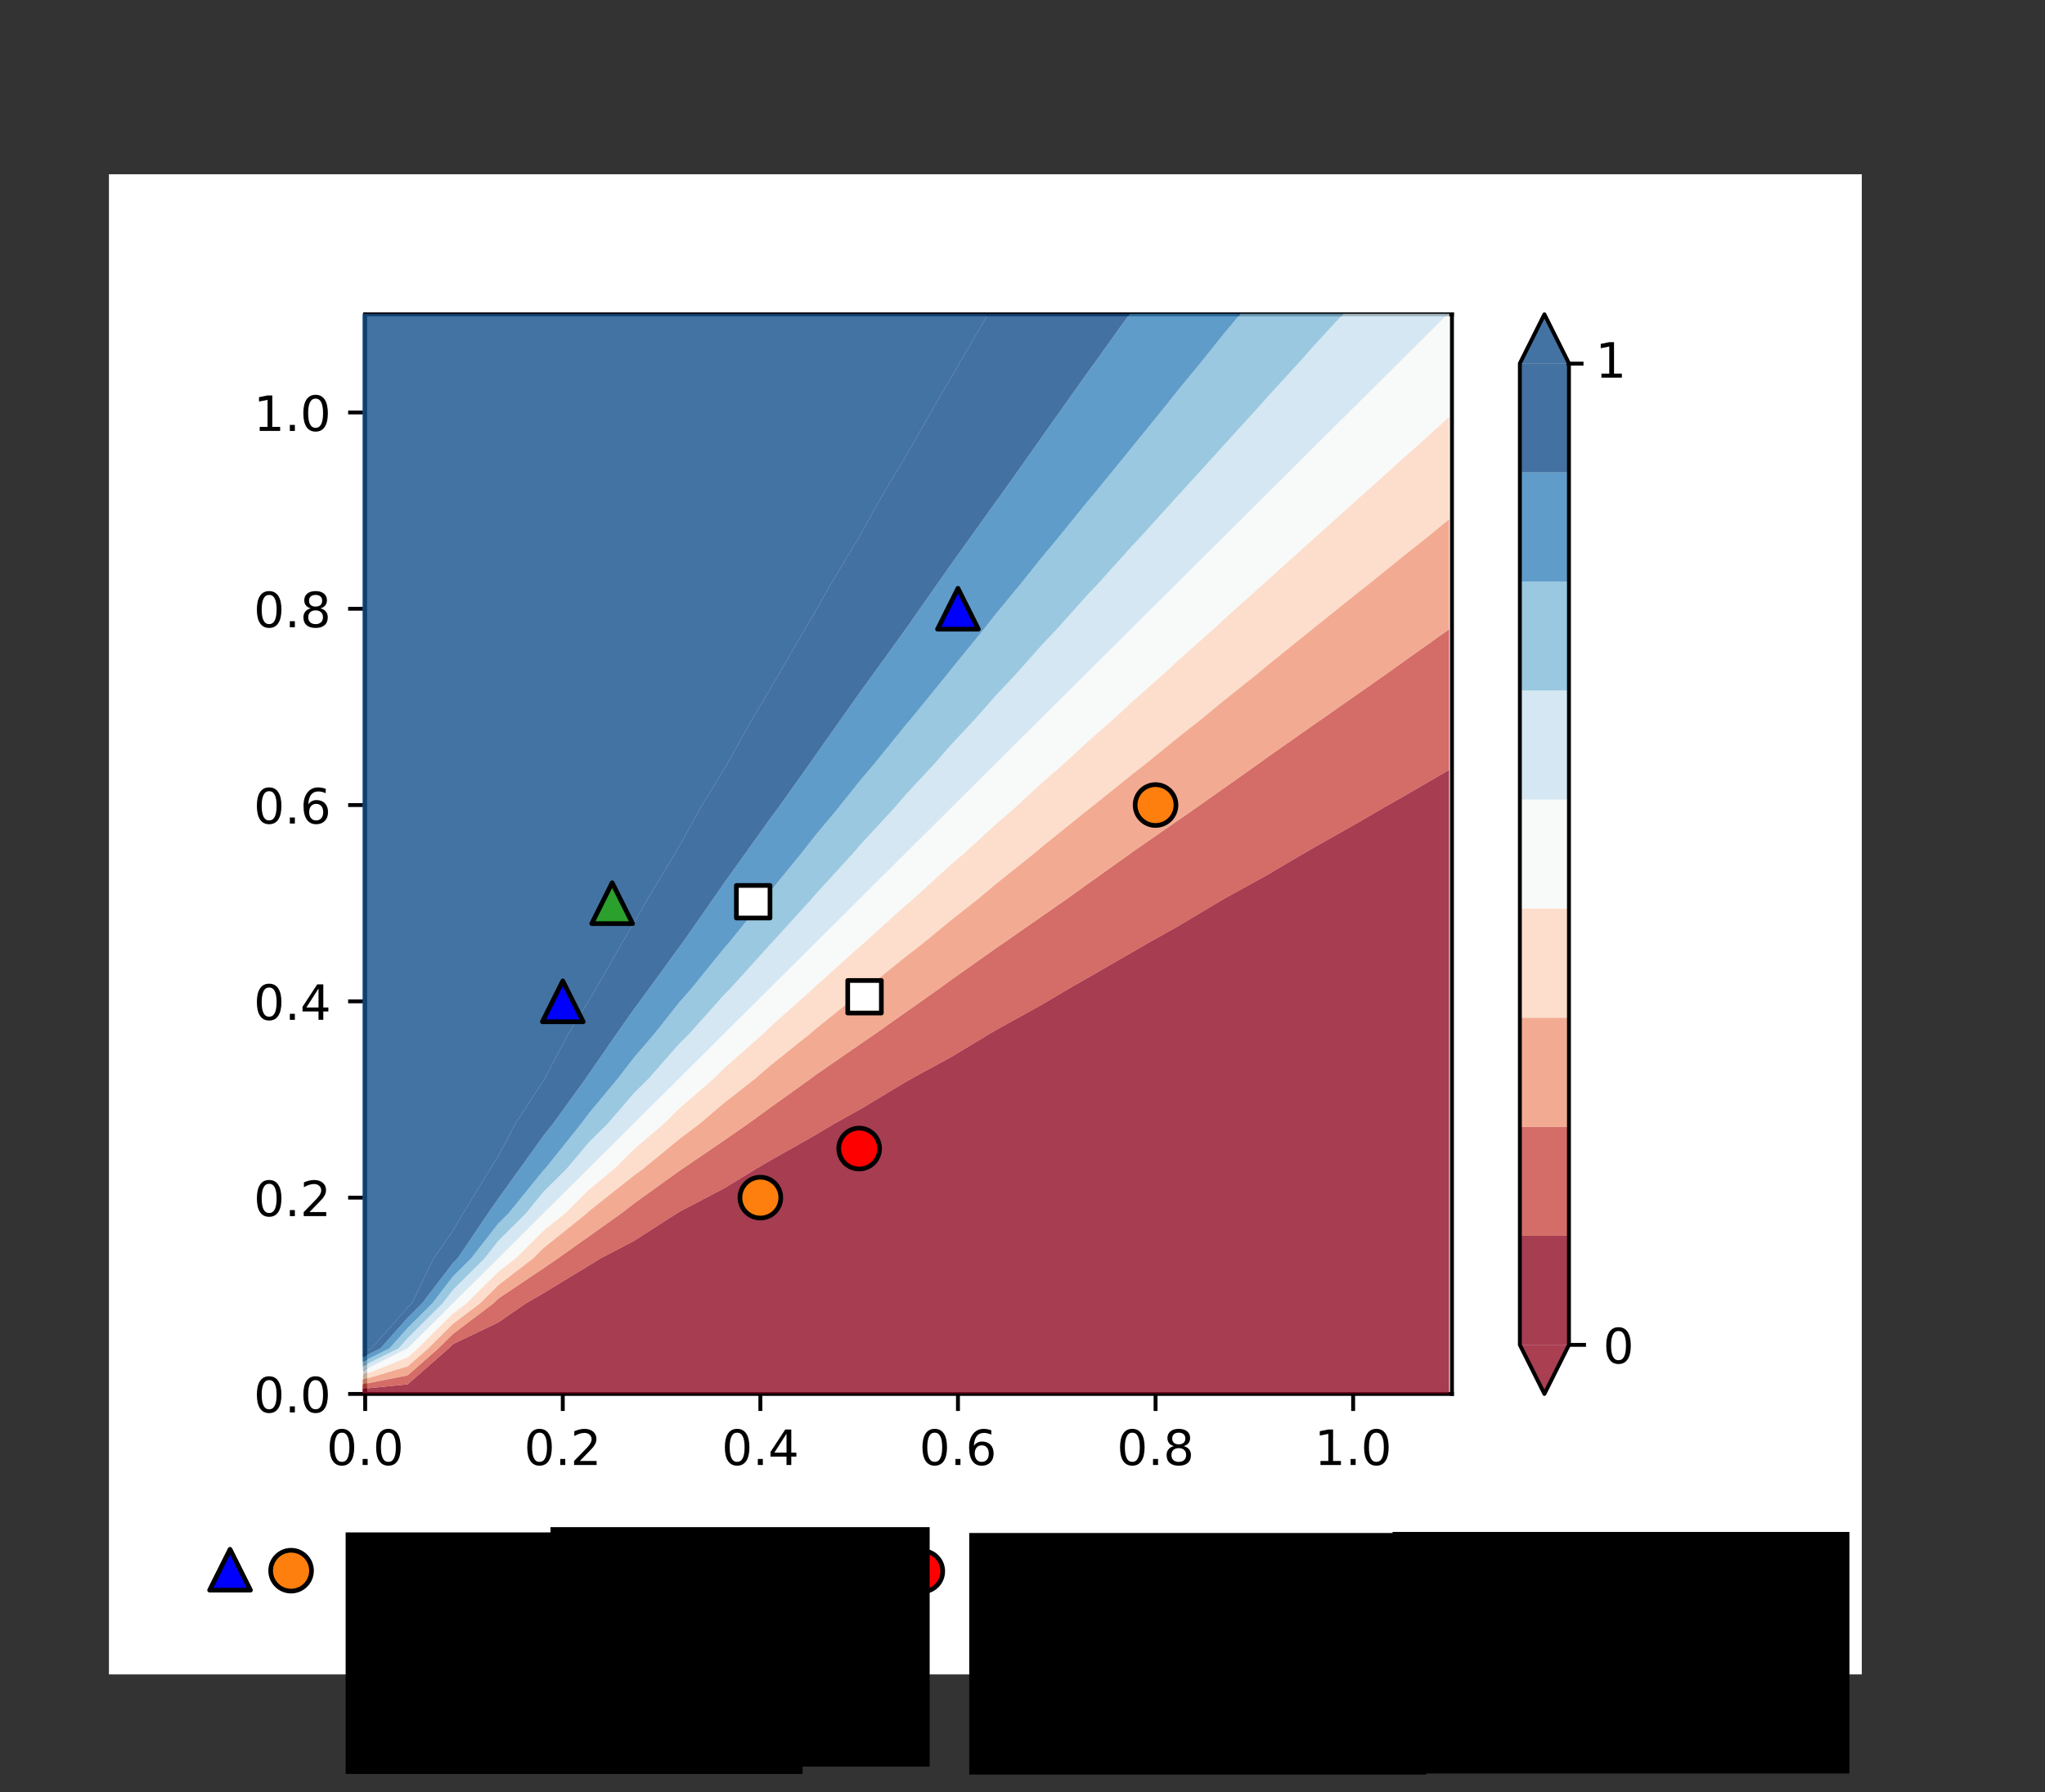 <?xml version="1.0" encoding="UTF-8" standalone="no"?>
<!-- Created with matplotlib (http://matplotlib.org/) -->

<svg
   xmlns:dc="http://purl.org/dc/elements/1.1/"
   xmlns:cc="http://creativecommons.org/ns#"
   xmlns:rdf="http://www.w3.org/1999/02/22-rdf-syntax-ns#"
   xmlns:svg="http://www.w3.org/2000/svg"
   xmlns="http://www.w3.org/2000/svg"
   xmlns:xlink="http://www.w3.org/1999/xlink"
   xmlns:sodipodi="http://sodipodi.sourceforge.net/DTD/sodipodi-0.dtd"
   xmlns:inkscape="http://www.inkscape.org/namespaces/inkscape"
   height="368.136pt"
   version="1.1"
   viewBox="0 0 420 368.136"
   width="420pt"
   id="svg2"
   inkscape:version="0.91 r13725"
   sodipodi:docname="supervised_tutorial_epoch_100.svg">
  <rect x="0" y="0" width="420" height="368.136" fill="#333333" stroke="none"/>
  <sodipodi:namedview
     pagecolor="#ffffff"
     bordercolor="#666666"
     borderopacity="1"
     objecttolerance="10"
     gridtolerance="10"
     guidetolerance="10"
     inkscape:pageopacity="0"
     inkscape:pageshadow="2"
     inkscape:window-width="1680"
     inkscape:window-height="1922"
     id="namedview361"
     showgrid="false"
     inkscape:zoom="1.8541911"
     inkscape:cx="216.83621"
     inkscape:cy="74.21241"
     inkscape:window-x="128"
     inkscape:window-y="36"
     inkscape:window-maximized="0"
     inkscape:current-layer="axes_1"
     fit-margin-bottom="30"
     fit-margin-left="30"
     fit-margin-top="30"
     fit-margin-right="30" />
  <defs
     id="defs4"
     style="stroke-linecap:butt;stroke-linejoin:round">
    <style
       type="text/css"
       id="style6">
*{stroke-linecap:butt;stroke-linejoin:round;}
  </style>
    <defs
       id="defs50">
      <path
         style="stroke:#000000;stroke-linecap:butt;stroke-linejoin:round"
         id="m55660bdd37"
         d="M 0,-3 -3,3 3,3 Z"
         inkscape:connector-curvature="0" />
    </defs>
    <defs
       id="defs70">
      <path
         style="stroke:#000000;stroke-linecap:butt;stroke-linejoin:round"
         id="m7470c34de3"
         d="M 0,-3 -3,3 3,3 Z"
         inkscape:connector-curvature="0" />
    </defs>
    <defs
       id="defs78">
      <path
         style="stroke:#000000;stroke-linecap:butt;stroke-linejoin:round"
         id="mc5994240fa"
         d="M 0,3 C 0.796,3 1.559,2.684 2.121,2.121 2.684,1.559 3,0.796 3,0 3,-0.796 2.684,-1.559 2.121,-2.121 1.559,-2.684 0.796,-3 0,-3 -0.796,-3 -1.559,-2.684 -2.121,-2.121 -2.684,-1.559 -3,-0.796 -3,0 -3,0.796 -2.684,1.559 -2.121,2.121 -1.559,2.684 -0.796,3 0,3 Z"
         inkscape:connector-curvature="0" />
    </defs>
    <defs
       id="defs60">
      <path
         style="stroke:#000000;stroke-linecap:butt;stroke-linejoin:round"
         id="m54cf5ac9f4"
         d="M 0,3 C 0.796,3 1.559,2.684 2.121,2.121 2.684,1.559 3,0.796 3,0 3,-0.796 2.684,-1.559 2.121,-2.121 1.559,-2.684 0.796,-3 0,-3 -0.796,-3 -1.559,-2.684 -2.121,-2.121 -2.684,-1.559 -3,-0.796 -3,0 -3,0.796 -2.684,1.559 -2.121,2.121 -1.559,2.684 -0.796,3 0,3 Z"
         inkscape:connector-curvature="0" />
    </defs>
    <clipPath
       id="p620dd31fb9">
      <rect
         height="221.76"
         width="223.2"
         x="45"
         y="34.56"
         id="rect356-3" />
    </clipPath>
    <clipPath
       id="clipPath4385">
      <rect
         height="221.76"
         width="223.2"
         x="45"
         y="34.56"
         id="rect4387" />
    </clipPath>
    <clipPath
       id="clipPath4389">
      <rect
         height="221.76"
         width="223.2"
         x="45"
         y="34.56"
         id="rect4391" />
    </clipPath>
    <clipPath
       id="clipPath4393">
      <rect
         height="221.76"
         width="223.2"
         x="45"
         y="34.56"
         id="rect4395" />
    </clipPath>
    <clipPath
       id="clipPath4397">
      <rect
         height="221.76"
         width="223.2"
         x="45"
         y="34.56"
         id="rect4399" />
    </clipPath>
    <clipPath
       id="clipPath4401">
      <rect
         height="221.76"
         width="223.2"
         x="45"
         y="34.56"
         id="rect4403" />
    </clipPath>
    <clipPath
       id="clipPath4405">
      <rect
         height="221.76"
         width="223.2"
         x="45"
         y="34.56"
         id="rect4407" />
    </clipPath>
    <clipPath
       id="clipPath4409">
      <rect
         height="221.76"
         width="223.2"
         x="45"
         y="34.56"
         id="rect4411" />
    </clipPath>
    <clipPath
       id="clipPath4413">
      <rect
         height="221.76"
         width="223.2"
         x="45"
         y="34.56"
         id="rect4415" />
    </clipPath>
    <clipPath
       id="clipPath4417">
      <rect
         height="221.76"
         width="223.2"
         x="45"
         y="34.56"
         id="rect4419" />
    </clipPath>
    <clipPath
       id="clipPath4421">
      <rect
         height="221.76"
         width="223.2"
         x="45"
         y="34.56"
         id="rect4423" />
    </clipPath>
    <clipPath
       id="clipPath4425">
      <rect
         height="221.76"
         width="223.2"
         x="45"
         y="34.56"
         id="rect4427" />
    </clipPath>
    <clipPath
       id="clipPath4429">
      <rect
         height="221.76"
         width="223.2"
         x="45"
         y="34.56"
         id="rect4431" />
    </clipPath>
    <clipPath
       id="clipPath4433">
      <rect
         height="221.76"
         width="223.2"
         x="45"
         y="34.56"
         id="rect4435" />
    </clipPath>
    <clipPath
       id="clipPath4437">
      <rect
         height="221.76"
         width="223.2"
         x="45"
         y="34.56"
         id="rect4439" />
    </clipPath>
    <clipPath
       id="clipPath4441">
      <rect
         height="221.76"
         width="223.2"
         x="45"
         y="34.56"
         id="rect4443" />
    </clipPath>
    <clipPath
       id="p620dd31fb9-4">
      <rect
         height="221.76"
         width="223.2"
         x="45"
         y="34.56"
         id="rect356-3-8" />
    </clipPath>
    <clipPath
       id="clipPath4825">
      <rect
         height="221.76"
         width="223.2"
         x="45"
         y="34.56"
         id="rect4827" />
    </clipPath>
    <clipPath
       id="clipPath4829">
      <rect
         height="221.76"
         width="223.2"
         x="45"
         y="34.56"
         id="rect4831" />
    </clipPath>
    <clipPath
       id="clipPath4833">
      <rect
         height="221.76"
         width="223.2"
         x="45"
         y="34.56"
         id="rect4835" />
    </clipPath>
    <clipPath
       id="clipPath4837">
      <rect
         height="221.76"
         width="223.2"
         x="45"
         y="34.56"
         id="rect4839" />
    </clipPath>
    <clipPath
       id="clipPath4841">
      <rect
         height="221.76"
         width="223.2"
         x="45"
         y="34.56"
         id="rect4843" />
    </clipPath>
    <clipPath
       id="clipPath4845">
      <rect
         height="221.76"
         width="223.2"
         x="45"
         y="34.56"
         id="rect4847" />
    </clipPath>
    <clipPath
       id="clipPath4849">
      <rect
         height="221.76"
         width="223.2"
         x="45"
         y="34.56"
         id="rect4851" />
    </clipPath>
    <clipPath
       id="clipPath4853">
      <rect
         height="221.76"
         width="223.2"
         x="45"
         y="34.56"
         id="rect4855" />
    </clipPath>
    <clipPath
       id="clipPath4857">
      <rect
         height="221.76"
         width="223.2"
         x="45"
         y="34.56"
         id="rect4859" />
    </clipPath>
  </defs>
  <g
     id="figure_1"
     style="stroke-linecap:butt;stroke-linejoin:round"
     transform="translate(30,30)">
    <path
       inkscape:connector-curvature="0"
       id="path10"
       style="fill:#ffffff;stroke-linecap:butt;stroke-linejoin:round"
       d="m -7.627,313.932 360,0 0,-308.136 -360,0 z"
       inkscape:export-xdpi="300"
       inkscape:export-ydpi="300" />
    <g
       style="stroke-linecap:butt;stroke-linejoin:round"
       id="patch_2"
       inkscape:export-xdpi="300"
       inkscape:export-ydpi="300">
      <path
         inkscape:connector-curvature="0"
         id="path14"
         style="fill:#ffffff;stroke-linecap:butt;stroke-linejoin:round"
         d="m 45,256.32 223.2,0 0,-221.76 -223.2,0 z" />
    </g>
    <g
       style="stroke-linecap:butt;stroke-linejoin:round"
       id="PathCollection_1">
      <path
         inkscape:connector-curvature="0"
         id="path17"
         style="fill:#950f27;fill-opacity:0.8;stroke-linecap:butt;stroke-linejoin:round"
         d="M 45,256.32 Z"
         clip-path="url(#p6c8440e211)" />
    </g>
    <g
       style="stroke-linecap:butt;stroke-linejoin:round"
       id="PathCollection_11" />
    <g
       style="stroke-linecap:butt;stroke-linejoin:round"
       id="matplotlib.axis_1"
       inkscape:export-xdpi="300"
       inkscape:export-ydpi="300">
      <g
         style="stroke-linecap:butt;stroke-linejoin:round"
         id="xtick_1">
        <g
           style="stroke-linecap:butt;stroke-linejoin:round"
           id="line2d_1">
          <defs
             id="defs88">
            <path
               inkscape:connector-curvature="0"
               style="stroke:#000000;stroke-width:0.8;stroke-linecap:butt;stroke-linejoin:round"
               id="maf4537618f"
               d="M 0,0 0,3.5" />
          </defs>
          <g
             style="stroke-linecap:butt;stroke-linejoin:round"
             id="g91">
            <use
               height="100%"
               width="100%"
               id="use93"
               y="256.32"
               xlink:href="#maf4537618f"
               x="45"
               style="stroke:#000000;stroke-width:0.8;stroke-linecap:butt;stroke-linejoin:round" />
          </g>
        </g>
        <g
           style="stroke-linecap:butt;stroke-linejoin:round"
           id="text_1">
          <!-- 0.0 -->
          <defs
             id="defs96">
            <path
               style="stroke-linecap:butt;stroke-linejoin:round"
               inkscape:connector-curvature="0"
               id="DejaVuSans-30"
               d="m 31.781,66.406 q -7.609,0 -11.453,-7.5 Q 16.5,51.422 16.5,36.375 q 0,-14.984 3.828,-22.484 3.844,-7.5 11.453,-7.5 7.672,0 11.5,7.5 3.844,7.5 3.844,22.484 0,15.047 -3.844,22.531 -3.828,7.5 -11.5,7.5 z m 0,7.812 q 12.266,0 18.734,-9.703 6.469,-9.688 6.469,-28.141 0,-18.406 -6.469,-28.109 -6.469,-9.688 -18.734,-9.688 -12.25,0 -18.719,9.688 Q 6.594,17.969 6.594,36.375 q 0,18.453 6.469,28.141 6.469,9.703 18.719,9.703 z" />
            <path
               style="stroke-linecap:butt;stroke-linejoin:round"
               inkscape:connector-curvature="0"
               id="DejaVuSans-2e"
               d="M 10.688,12.406 21,12.406 21,0 10.688,0 Z" />
          </defs>
          <g
             style="stroke-linecap:butt;stroke-linejoin:round"
             id="g100"
             transform="matrix(0.1,0,0,-0.1,37.048,270.918)">
            <use
               height="100%"
               width="100%"
               y="0"
               x="0"
               style="stroke-linecap:butt;stroke-linejoin:round"
               id="use102"
               xlink:href="#DejaVuSans-30" />
            <use
               height="100%"
               width="100%"
               y="0"
               style="stroke-linecap:butt;stroke-linejoin:round"
               id="use104"
               xlink:href="#DejaVuSans-2e"
               x="63.623" />
            <use
               height="100%"
               width="100%"
               y="0"
               style="stroke-linecap:butt;stroke-linejoin:round"
               id="use106"
               xlink:href="#DejaVuSans-30"
               x="95.41" />
          </g>
        </g>
      </g>
      <g
         style="stroke-linecap:butt;stroke-linejoin:round"
         id="xtick_2">
        <g
           style="stroke-linecap:butt;stroke-linejoin:round"
           id="line2d_2">
          <g
             style="stroke-linecap:butt;stroke-linejoin:round"
             id="g110">
            <use
               height="100%"
               width="100%"
               id="use112"
               y="256.32"
               xlink:href="#maf4537618f"
               x="85.582"
               style="stroke:#000000;stroke-width:0.8;stroke-linecap:butt;stroke-linejoin:round" />
          </g>
        </g>
        <g
           style="stroke-linecap:butt;stroke-linejoin:round"
           id="text_2">
          <!-- 0.2 -->
          <defs
             id="defs115">
            <path
               style="stroke-linecap:butt;stroke-linejoin:round"
               inkscape:connector-curvature="0"
               id="DejaVuSans-32"
               d="m 19.188,8.297 34.422,0 0,-8.297 -46.281,0 0,8.297 q 5.609,5.812 15.297,15.594 9.703,9.797 12.188,12.641 4.734,5.312 6.609,9 1.891,3.688 1.891,7.25 0,5.812 -4.078,9.469 -4.078,3.672 -10.625,3.672 -4.641,0 -9.797,-1.609 -5.141,-1.609 -11,-4.891 l 0,9.969 Q 13.766,71.781 18.938,73 q 5.188,1.219 9.484,1.219 11.328,0 18.062,-5.672 6.734,-5.656 6.734,-15.125 0,-4.5 -1.688,-8.531 Q 49.859,40.875 45.406,35.406 44.188,33.984 37.641,27.219 31.109,20.453 19.188,8.297 Z" />
          </defs>
          <g
             style="stroke-linecap:butt;stroke-linejoin:round"
             id="g118"
             transform="matrix(0.1,0,0,-0.1,77.63,270.918)">
            <use
               height="100%"
               width="100%"
               y="0"
               x="0"
               style="stroke-linecap:butt;stroke-linejoin:round"
               id="use120"
               xlink:href="#DejaVuSans-30" />
            <use
               height="100%"
               width="100%"
               y="0"
               style="stroke-linecap:butt;stroke-linejoin:round"
               id="use122"
               xlink:href="#DejaVuSans-2e"
               x="63.623" />
            <use
               height="100%"
               width="100%"
               y="0"
               style="stroke-linecap:butt;stroke-linejoin:round"
               id="use124"
               xlink:href="#DejaVuSans-32"
               x="95.41" />
          </g>
        </g>
      </g>
      <g
         style="stroke-linecap:butt;stroke-linejoin:round"
         id="xtick_3">
        <g
           style="stroke-linecap:butt;stroke-linejoin:round"
           id="line2d_3">
          <g
             style="stroke-linecap:butt;stroke-linejoin:round"
             id="g128">
            <use
               height="100%"
               width="100%"
               id="use130"
               y="256.32"
               xlink:href="#maf4537618f"
               x="126.164"
               style="stroke:#000000;stroke-width:0.8;stroke-linecap:butt;stroke-linejoin:round" />
          </g>
        </g>
        <g
           style="stroke-linecap:butt;stroke-linejoin:round"
           id="text_3">
          <!-- 0.4 -->
          <defs
             id="defs133">
            <path
               style="stroke-linecap:butt;stroke-linejoin:round"
               inkscape:connector-curvature="0"
               id="DejaVuSans-34"
               d="m 37.797,64.312 -24.906,-38.922 24.906,0 z m -2.594,8.594 12.406,0 0,-47.516 10.406,0 0,-8.203 -10.406,0 0,-17.188 -9.812,0 0,17.188 -32.906,0 0,9.516 z" />
          </defs>
          <g
             style="stroke-linecap:butt;stroke-linejoin:round"
             id="g136"
             transform="matrix(0.1,0,0,-0.1,118.212,270.918)">
            <use
               height="100%"
               width="100%"
               y="0"
               x="0"
               style="stroke-linecap:butt;stroke-linejoin:round"
               id="use138"
               xlink:href="#DejaVuSans-30" />
            <use
               height="100%"
               width="100%"
               y="0"
               style="stroke-linecap:butt;stroke-linejoin:round"
               id="use140"
               xlink:href="#DejaVuSans-2e"
               x="63.623" />
            <use
               height="100%"
               width="100%"
               y="0"
               style="stroke-linecap:butt;stroke-linejoin:round"
               id="use142"
               xlink:href="#DejaVuSans-34"
               x="95.41" />
          </g>
        </g>
      </g>
      <g
         style="stroke-linecap:butt;stroke-linejoin:round"
         id="xtick_4">
        <g
           style="stroke-linecap:butt;stroke-linejoin:round"
           id="line2d_4">
          <g
             style="stroke-linecap:butt;stroke-linejoin:round"
             id="g146">
            <use
               height="100%"
               width="100%"
               id="use148"
               y="256.32"
               xlink:href="#maf4537618f"
               x="166.745"
               style="stroke:#000000;stroke-width:0.8;stroke-linecap:butt;stroke-linejoin:round" />
          </g>
        </g>
        <g
           style="stroke-linecap:butt;stroke-linejoin:round"
           id="text_4">
          <!-- 0.6 -->
          <defs
             id="defs151">
            <path
               style="stroke-linecap:butt;stroke-linejoin:round"
               inkscape:connector-curvature="0"
               id="DejaVuSans-36"
               d="m 33.016,40.375 q -6.641,0 -10.531,-4.547 -3.875,-4.531 -3.875,-12.438 0,-7.859 3.875,-12.438 3.891,-4.562 10.531,-4.562 6.641,0 10.516,4.562 3.875,4.578 3.875,12.438 0,7.906 -3.875,12.438 Q 39.656,40.375 33.016,40.375 Z m 19.578,30.922 0,-8.984 q -3.719,1.75 -7.5,2.672 -3.781,0.938 -7.5,0.938 -9.766,0 -14.922,-6.594 -5.141,-6.594 -5.875,-19.922 2.875,4.25 7.219,6.516 4.359,2.266 9.578,2.266 10.984,0 17.359,-6.672 6.375,-6.656 6.375,-18.125 0,-11.234 -6.641,-18.031 -6.641,-6.781 -17.672,-6.781 -12.656,0 -19.344,9.688 -6.688,9.703 -6.688,28.109 0,17.281 8.203,27.562 8.203,10.281 22.016,10.281 3.719,0 7.5,-0.734 3.781,-0.734 7.891,-2.188 z" />
          </defs>
          <g
             style="stroke-linecap:butt;stroke-linejoin:round"
             id="g154"
             transform="matrix(0.1,0,0,-0.1,158.794,270.918)">
            <use
               height="100%"
               width="100%"
               y="0"
               x="0"
               style="stroke-linecap:butt;stroke-linejoin:round"
               id="use156"
               xlink:href="#DejaVuSans-30" />
            <use
               height="100%"
               width="100%"
               y="0"
               style="stroke-linecap:butt;stroke-linejoin:round"
               id="use158"
               xlink:href="#DejaVuSans-2e"
               x="63.623" />
            <use
               height="100%"
               width="100%"
               y="0"
               style="stroke-linecap:butt;stroke-linejoin:round"
               id="use160"
               xlink:href="#DejaVuSans-36"
               x="95.41" />
          </g>
        </g>
      </g>
      <g
         style="stroke-linecap:butt;stroke-linejoin:round"
         id="xtick_5">
        <g
           style="stroke-linecap:butt;stroke-linejoin:round"
           id="line2d_5">
          <g
             style="stroke-linecap:butt;stroke-linejoin:round"
             id="g164">
            <use
               height="100%"
               width="100%"
               id="use166"
               y="256.32"
               xlink:href="#maf4537618f"
               x="207.327"
               style="stroke:#000000;stroke-width:0.8;stroke-linecap:butt;stroke-linejoin:round" />
          </g>
        </g>
        <g
           style="stroke-linecap:butt;stroke-linejoin:round"
           id="text_5">
          <!-- 0.8 -->
          <defs
             id="defs169">
            <path
               style="stroke-linecap:butt;stroke-linejoin:round"
               inkscape:connector-curvature="0"
               id="DejaVuSans-38"
               d="m 31.781,34.625 q -7.031,0 -11.062,-3.766 -4.016,-3.766 -4.016,-10.344 0,-6.594 4.016,-10.359 4.031,-3.766 11.062,-3.766 7.031,0 11.078,3.781 4.062,3.797 4.062,10.344 0,6.578 -4.031,10.344 Q 38.875,34.625 31.781,34.625 Z m -9.859,4.188 Q 15.578,40.375 12.031,44.719 8.5,49.078 8.5,55.328 q 0,8.734 6.219,13.812 6.234,5.078 17.062,5.078 10.891,0 17.094,-5.078 6.203,-5.078 6.203,-13.812 0,-6.25 -3.547,-10.609 Q 48,40.375 41.703,38.812 q 7.125,-1.656 11.094,-6.5 3.984,-4.828 3.984,-11.797 0,-10.609 -6.469,-16.281 -6.469,-5.656 -18.531,-5.656 -12.047,0 -18.531,5.656 -6.469,5.672 -6.469,16.281 0,6.969 4,11.797 4.016,4.844 11.141,6.5 z M 18.312,54.391 q 0,-5.656 3.531,-8.828 3.547,-3.172 9.938,-3.172 6.359,0 9.938,3.172 3.594,3.172 3.594,8.828 0,5.672 -3.594,8.844 -3.578,3.172 -9.938,3.172 -6.391,0 -9.938,-3.172 Q 18.312,60.062 18.312,54.391 Z" />
          </defs>
          <g
             style="stroke-linecap:butt;stroke-linejoin:round"
             id="g172"
             transform="matrix(0.1,0,0,-0.1,199.376,270.918)">
            <use
               height="100%"
               width="100%"
               y="0"
               x="0"
               style="stroke-linecap:butt;stroke-linejoin:round"
               id="use174"
               xlink:href="#DejaVuSans-30" />
            <use
               height="100%"
               width="100%"
               y="0"
               style="stroke-linecap:butt;stroke-linejoin:round"
               id="use176"
               xlink:href="#DejaVuSans-2e"
               x="63.623" />
            <use
               height="100%"
               width="100%"
               y="0"
               style="stroke-linecap:butt;stroke-linejoin:round"
               id="use178"
               xlink:href="#DejaVuSans-38"
               x="95.41" />
          </g>
        </g>
      </g>
      <g
         style="stroke-linecap:butt;stroke-linejoin:round"
         id="xtick_6">
        <g
           style="stroke-linecap:butt;stroke-linejoin:round"
           id="line2d_6">
          <g
             style="stroke-linecap:butt;stroke-linejoin:round"
             id="g182">
            <use
               height="100%"
               width="100%"
               id="use184"
               y="256.32"
               xlink:href="#maf4537618f"
               x="247.909"
               style="stroke:#000000;stroke-width:0.8;stroke-linecap:butt;stroke-linejoin:round" />
          </g>
        </g>
        <g
           style="stroke-linecap:butt;stroke-linejoin:round"
           id="text_6">
          <!-- 1.0 -->
          <defs
             id="defs187">
            <path
               style="stroke-linecap:butt;stroke-linejoin:round"
               inkscape:connector-curvature="0"
               id="DejaVuSans-31"
               d="m 12.406,8.297 16.109,0 0,55.625 -17.531,-3.516 0,8.984 17.438,3.516 9.859,0 0,-64.609 16.109,0 0,-8.297 -41.984,0 z" />
          </defs>
          <g
             style="stroke-linecap:butt;stroke-linejoin:round"
             id="g190"
             transform="matrix(0.1,0,0,-0.1,239.958,270.918)">
            <use
               height="100%"
               width="100%"
               y="0"
               x="0"
               style="stroke-linecap:butt;stroke-linejoin:round"
               id="use192"
               xlink:href="#DejaVuSans-31" />
            <use
               height="100%"
               width="100%"
               y="0"
               style="stroke-linecap:butt;stroke-linejoin:round"
               id="use194"
               xlink:href="#DejaVuSans-2e"
               x="63.623" />
            <use
               height="100%"
               width="100%"
               y="0"
               style="stroke-linecap:butt;stroke-linejoin:round"
               id="use196"
               xlink:href="#DejaVuSans-30"
               x="95.41" />
          </g>
        </g>
      </g>
    </g>
    <g
       style="stroke-linecap:butt;stroke-linejoin:round"
       id="matplotlib.axis_2"
       inkscape:export-xdpi="300"
       inkscape:export-ydpi="300">
      <g
         style="stroke-linecap:butt;stroke-linejoin:round"
         id="ytick_1">
        <g
           style="stroke-linecap:butt;stroke-linejoin:round"
           id="line2d_7">
          <defs
             id="defs201">
            <path
               inkscape:connector-curvature="0"
               style="stroke:#000000;stroke-width:0.8;stroke-linecap:butt;stroke-linejoin:round"
               id="m40e2696534"
               d="M 0,0 -3.5,0" />
          </defs>
          <g
             style="stroke-linecap:butt;stroke-linejoin:round"
             id="g204">
            <use
               height="100%"
               width="100%"
               id="use206"
               y="256.32"
               xlink:href="#m40e2696534"
               x="45"
               style="stroke:#000000;stroke-width:0.8;stroke-linecap:butt;stroke-linejoin:round" />
          </g>
        </g>
        <g
           style="stroke-linecap:butt;stroke-linejoin:round"
           id="text_7">
          <!-- 0.0 -->
          <g
             style="stroke-linecap:butt;stroke-linejoin:round"
             id="g209"
             transform="matrix(0.1,0,0,-0.1,22.097,260.119)">
            <use
               height="100%"
               width="100%"
               y="0"
               x="0"
               style="stroke-linecap:butt;stroke-linejoin:round"
               id="use211"
               xlink:href="#DejaVuSans-30" />
            <use
               height="100%"
               width="100%"
               y="0"
               style="stroke-linecap:butt;stroke-linejoin:round"
               id="use213"
               xlink:href="#DejaVuSans-2e"
               x="63.623" />
            <use
               height="100%"
               width="100%"
               y="0"
               style="stroke-linecap:butt;stroke-linejoin:round"
               id="use215"
               xlink:href="#DejaVuSans-30"
               x="95.41" />
          </g>
        </g>
      </g>
      <g
         style="stroke-linecap:butt;stroke-linejoin:round"
         id="ytick_2">
        <g
           style="stroke-linecap:butt;stroke-linejoin:round"
           id="line2d_8">
          <g
             style="stroke-linecap:butt;stroke-linejoin:round"
             id="g219">
            <use
               height="100%"
               width="100%"
               id="use221"
               y="216"
               xlink:href="#m40e2696534"
               x="45"
               style="stroke:#000000;stroke-width:0.8;stroke-linecap:butt;stroke-linejoin:round" />
          </g>
        </g>
        <g
           style="stroke-linecap:butt;stroke-linejoin:round"
           id="text_8">
          <!-- 0.2 -->
          <g
             style="stroke-linecap:butt;stroke-linejoin:round"
             id="g224"
             transform="matrix(0.1,0,0,-0.1,22.097,219.799)">
            <use
               height="100%"
               width="100%"
               y="0"
               x="0"
               style="stroke-linecap:butt;stroke-linejoin:round"
               id="use226"
               xlink:href="#DejaVuSans-30" />
            <use
               height="100%"
               width="100%"
               y="0"
               style="stroke-linecap:butt;stroke-linejoin:round"
               id="use228"
               xlink:href="#DejaVuSans-2e"
               x="63.623" />
            <use
               height="100%"
               width="100%"
               y="0"
               style="stroke-linecap:butt;stroke-linejoin:round"
               id="use230"
               xlink:href="#DejaVuSans-32"
               x="95.41" />
          </g>
        </g>
      </g>
      <g
         style="stroke-linecap:butt;stroke-linejoin:round"
         id="ytick_3">
        <g
           style="stroke-linecap:butt;stroke-linejoin:round"
           id="line2d_9">
          <g
             style="stroke-linecap:butt;stroke-linejoin:round"
             id="g234">
            <use
               height="100%"
               width="100%"
               id="use236"
               y="175.68"
               xlink:href="#m40e2696534"
               x="45"
               style="stroke:#000000;stroke-width:0.8;stroke-linecap:butt;stroke-linejoin:round" />
          </g>
        </g>
        <g
           style="stroke-linecap:butt;stroke-linejoin:round"
           id="text_9">
          <!-- 0.4 -->
          <g
             style="stroke-linecap:butt;stroke-linejoin:round"
             id="g239"
             transform="matrix(0.1,0,0,-0.1,22.097,179.479)">
            <use
               height="100%"
               width="100%"
               y="0"
               x="0"
               style="stroke-linecap:butt;stroke-linejoin:round"
               id="use241"
               xlink:href="#DejaVuSans-30" />
            <use
               height="100%"
               width="100%"
               y="0"
               style="stroke-linecap:butt;stroke-linejoin:round"
               id="use243"
               xlink:href="#DejaVuSans-2e"
               x="63.623" />
            <use
               height="100%"
               width="100%"
               y="0"
               style="stroke-linecap:butt;stroke-linejoin:round"
               id="use245"
               xlink:href="#DejaVuSans-34"
               x="95.41" />
          </g>
        </g>
      </g>
      <g
         style="stroke-linecap:butt;stroke-linejoin:round"
         id="ytick_4">
        <g
           style="stroke-linecap:butt;stroke-linejoin:round"
           id="line2d_10">
          <g
             style="stroke-linecap:butt;stroke-linejoin:round"
             id="g249">
            <use
               height="100%"
               width="100%"
               id="use251"
               y="135.36"
               xlink:href="#m40e2696534"
               x="45"
               style="stroke:#000000;stroke-width:0.8;stroke-linecap:butt;stroke-linejoin:round" />
          </g>
        </g>
        <g
           style="stroke-linecap:butt;stroke-linejoin:round"
           id="text_10">
          <!-- 0.6 -->
          <g
             style="stroke-linecap:butt;stroke-linejoin:round"
             id="g254"
             transform="matrix(0.1,0,0,-0.1,22.097,139.159)">
            <use
               height="100%"
               width="100%"
               y="0"
               x="0"
               style="stroke-linecap:butt;stroke-linejoin:round"
               id="use256"
               xlink:href="#DejaVuSans-30" />
            <use
               height="100%"
               width="100%"
               y="0"
               style="stroke-linecap:butt;stroke-linejoin:round"
               id="use258"
               xlink:href="#DejaVuSans-2e"
               x="63.623" />
            <use
               height="100%"
               width="100%"
               y="0"
               style="stroke-linecap:butt;stroke-linejoin:round"
               id="use260"
               xlink:href="#DejaVuSans-36"
               x="95.41" />
          </g>
        </g>
      </g>
      <g
         style="stroke-linecap:butt;stroke-linejoin:round"
         id="ytick_5">
        <g
           style="stroke-linecap:butt;stroke-linejoin:round"
           id="line2d_11">
          <g
             style="stroke-linecap:butt;stroke-linejoin:round"
             id="g264">
            <use
               height="100%"
               width="100%"
               id="use266"
               y="95.04"
               xlink:href="#m40e2696534"
               x="45"
               style="stroke:#000000;stroke-width:0.8;stroke-linecap:butt;stroke-linejoin:round" />
          </g>
        </g>
        <g
           style="stroke-linecap:butt;stroke-linejoin:round"
           id="text_11">
          <!-- 0.8 -->
          <g
             style="stroke-linecap:butt;stroke-linejoin:round"
             id="g269"
             transform="matrix(0.1,0,0,-0.1,22.097,98.839)">
            <use
               height="100%"
               width="100%"
               y="0"
               x="0"
               style="stroke-linecap:butt;stroke-linejoin:round"
               id="use271"
               xlink:href="#DejaVuSans-30" />
            <use
               height="100%"
               width="100%"
               y="0"
               style="stroke-linecap:butt;stroke-linejoin:round"
               id="use273"
               xlink:href="#DejaVuSans-2e"
               x="63.623" />
            <use
               height="100%"
               width="100%"
               y="0"
               style="stroke-linecap:butt;stroke-linejoin:round"
               id="use275"
               xlink:href="#DejaVuSans-38"
               x="95.41" />
          </g>
        </g>
      </g>
      <g
         style="stroke-linecap:butt;stroke-linejoin:round"
         id="ytick_6">
        <g
           style="stroke-linecap:butt;stroke-linejoin:round"
           id="line2d_12">
          <g
             style="stroke-linecap:butt;stroke-linejoin:round"
             id="g279">
            <use
               height="100%"
               width="100%"
               id="use281"
               y="54.72"
               xlink:href="#m40e2696534"
               x="45"
               style="stroke:#000000;stroke-width:0.8;stroke-linecap:butt;stroke-linejoin:round" />
          </g>
        </g>
        <g
           style="stroke-linecap:butt;stroke-linejoin:round"
           id="text_12">
          <!-- 1.0 -->
          <g
             style="stroke-linecap:butt;stroke-linejoin:round"
             id="g284"
             transform="matrix(0.1,0,0,-0.1,22.097,58.519)">
            <use
               height="100%"
               width="100%"
               y="0"
               x="0"
               style="stroke-linecap:butt;stroke-linejoin:round"
               id="use286"
               xlink:href="#DejaVuSans-31" />
            <use
               height="100%"
               width="100%"
               y="0"
               style="stroke-linecap:butt;stroke-linejoin:round"
               id="use288"
               xlink:href="#DejaVuSans-2e"
               x="63.623" />
            <use
               height="100%"
               width="100%"
               y="0"
               style="stroke-linecap:butt;stroke-linejoin:round"
               id="use290"
               xlink:href="#DejaVuSans-30"
               x="95.41" />
          </g>
        </g>
      </g>
      <g
         style="stroke-linecap:butt;stroke-linejoin:round"
         id="ytick_6-5"
         transform="translate(275.563,-10.947)">
        <g
           style="stroke-linecap:butt;stroke-linejoin:round"
           id="text_12-0">
          <!-- 1.0 -->
          <g
             style="stroke-linecap:butt;stroke-linejoin:round"
             id="g284-2"
             transform="matrix(0.1,0,0,-0.1,22.097,58.519)">
            <use
               height="100%"
               width="100%"
               y="0"
               x="0"
               style="stroke-linecap:butt;stroke-linejoin:round"
               id="use286-0"
               xlink:href="#DejaVuSans-31" />
          </g>
        </g>
      </g>
    </g>
    <g
       style="stroke-linecap:butt;stroke-linejoin:round"
       id="patch_3"
       inkscape:export-xdpi="300"
       inkscape:export-ydpi="300">
      <path
         inkscape:connector-curvature="0"
         id="path296"
         style="fill:none;stroke:#000000;stroke-width:0.8;stroke-linecap:square;stroke-linejoin:miter"
         d="M 45,256.32 45,34.56" />
    </g>
    <g
       style="stroke-linecap:butt;stroke-linejoin:round"
       id="patch_4"
       inkscape:export-xdpi="300"
       inkscape:export-ydpi="300">
      <path
         inkscape:connector-curvature="0"
         id="path299"
         style="fill:none;stroke:#000000;stroke-width:0.8;stroke-linecap:square;stroke-linejoin:miter"
         d="m 268.2,256.32 0,-221.76" />
    </g>
    <g
       style="stroke-linecap:butt;stroke-linejoin:round"
       id="patch_5"
       inkscape:export-xdpi="300"
       inkscape:export-ydpi="300">
      <path
         inkscape:connector-curvature="0"
         id="path302"
         style="fill:none;stroke:#000000;stroke-width:0.8;stroke-linecap:square;stroke-linejoin:miter"
         d="m 45,256.32 223.2,0" />
    </g>
    <g
       style="stroke-linecap:butt;stroke-linejoin:round"
       id="patch_6"
       inkscape:export-xdpi="300"
       inkscape:export-ydpi="300">
      <path
         inkscape:connector-curvature="0"
         id="path305"
         style="fill:none;stroke:#000000;stroke-width:0.8;stroke-linecap:square;stroke-linejoin:miter"
         d="m 45,34.56 223.2,0" />
    </g>
    <g
       id="axes_2"
       style="stroke-linecap:butt;stroke-linejoin:round"
       inkscape:export-xdpi="300"
       inkscape:export-ydpi="300">
      <g
         id="patch_7"
         style="stroke-linecap:butt;stroke-linejoin:round">
        <path
           clip-path="url(#pa057dce1e8)"
           d="m 287.19,256.32 -5.04,-10.08 0,-201.6 5.04,-10.08 0,0 5.04,10.08 0,201.6 -5.04,10.08 z"
           style="fill:#ffffff;stroke:#ffffff;stroke-width:0.01;stroke-linecap:butt;stroke-linejoin:miter"
           id="path309"
           inkscape:connector-curvature="0" />
      </g>
      <g
         id="QuadMesh_1"
         style="stroke-linecap:butt;stroke-linejoin:round">
        <path
           clip-path="url(#pa057dce1e8)"
           d="m 287.19,256.32 0,0 5.04,-10.08 -10.08,0 5.04,10.08"
           style="fill:#950f27;fill-opacity:0.8;stroke-linecap:butt;stroke-linejoin:round"
           id="path312"
           inkscape:connector-curvature="0" />
        <path
           clip-path="url(#pa057dce1e8)"
           d="m 282.15,246.24 10.08,0 0,-22.4 -10.08,0 0,22.4"
           style="fill:#900d26;fill-opacity:0.8;stroke-linecap:butt;stroke-linejoin:round"
           id="path314"
           inkscape:connector-curvature="0" />
        <path
           clip-path="url(#pa057dce1e8)"
           d="m 282.15,223.84 10.08,0 0,-22.4 -10.08,0 0,22.4"
           style="fill:#c94741;fill-opacity:0.8;stroke-linecap:butt;stroke-linejoin:round"
           id="path316"
           inkscape:connector-curvature="0" />
        <path
           clip-path="url(#pa057dce1e8)"
           d="m 282.15,201.44 10.08,0 0,-22.4 -10.08,0 0,22.4"
           style="fill:#ee9677;fill-opacity:0.8;stroke-linecap:butt;stroke-linejoin:round"
           id="path318"
           inkscape:connector-curvature="0" />
        <path
           clip-path="url(#pa057dce1e8)"
           d="m 282.15,179.04 10.08,0 0,-22.4 -10.08,0 0,22.4"
           style="fill:#fcd5bf;fill-opacity:0.8;stroke-linecap:butt;stroke-linejoin:round"
           id="path320"
           inkscape:connector-curvature="0" />
        <path
           clip-path="url(#pa057dce1e8)"
           d="m 282.15,156.64 10.08,0 0,-22.4 -10.08,0 0,22.4"
           style="fill:#f6f7f7;fill-opacity:0.8;stroke-linecap:butt;stroke-linejoin:round"
           id="path322"
           inkscape:connector-curvature="0" />
        <path
           clip-path="url(#pa057dce1e8)"
           d="m 282.15,134.24 10.08,0 0,-22.4 -10.08,0 0,22.4"
           style="fill:#cae1ee;fill-opacity:0.8;stroke-linecap:butt;stroke-linejoin:round"
           id="path324"
           inkscape:connector-curvature="0" />
        <path
           clip-path="url(#pa057dce1e8)"
           d="m 282.15,111.84 10.08,0 0,-22.4 -10.08,0 0,22.4"
           style="fill:#81bad8;fill-opacity:0.8;stroke-linecap:butt;stroke-linejoin:round"
           id="path326"
           inkscape:connector-curvature="0" />
        <path
           clip-path="url(#pa057dce1e8)"
           d="m 282.15,89.44 10.08,0 0,-22.4 -10.08,0 0,22.4"
           style="fill:#3783bb;fill-opacity:0.8;stroke-linecap:butt;stroke-linejoin:round"
           id="path328"
           inkscape:connector-curvature="0" />
        <path
           clip-path="url(#pa057dce1e8)"
           d="m 282.15,67.04 10.08,0 0,-22.4 -10.08,0 0,22.4"
           style="fill:#144e8a;fill-opacity:0.8;stroke-linecap:butt;stroke-linejoin:round"
           id="path330"
           inkscape:connector-curvature="0" />
        <path
           clip-path="url(#pa057dce1e8)"
           d="m 282.15,44.64 10.08,0 -5.04,-10.08 0,0 -5.04,10.08"
           style="fill:#15508c;fill-opacity:0.8;stroke-linecap:butt;stroke-linejoin:round"
           id="path332"
           inkscape:connector-curvature="0" />
      </g>
      <g
         id="matplotlib.axis_3"
         style="stroke-linecap:butt;stroke-linejoin:round" />
      <g
         id="matplotlib.axis_4"
         style="stroke-linecap:butt;stroke-linejoin:round">
        <g
           id="ytick_7"
           style="stroke-linecap:butt;stroke-linejoin:round">
          <g
             id="line2d_13"
             style="stroke-linecap:butt;stroke-linejoin:round">
            <defs
               id="defs338">
              <path
                 d="M 0,0 3.5,0"
                 id="m704826d97f"
                 style="stroke:#000000;stroke-width:0.8;stroke-linecap:butt;stroke-linejoin:round"
                 inkscape:connector-curvature="0" />
            </defs>
            <g
               id="g341"
               style="stroke-linecap:butt;stroke-linejoin:round">
              <use
                 style="stroke:#000000;stroke-width:0.8;stroke-linecap:butt;stroke-linejoin:round"
                 x="292.23"
                 xlink:href="#m704826d97f"
                 y="246.24"
                 id="use343"
                 width="100%"
                 height="100%" />
            </g>
          </g>
          <g
             id="text_13"
             style="stroke-linecap:butt;stroke-linejoin:round">
            <!-- 0 -->
            <g
               transform="matrix(0.1,0,0,-0.1,299.23,250.039)"
               id="g346"
               style="stroke-linecap:butt;stroke-linejoin:round">
              <use
                 xlink:href="#DejaVuSans-30"
                 id="use348"
                 style="stroke-linecap:butt;stroke-linejoin:round"
                 x="0"
                 y="0"
                 width="100%"
                 height="100%" />
            </g>
          </g>
        </g>
      </g>
      <g
         id="patch_8"
         style="stroke-linecap:butt;stroke-linejoin:round">
        <path
           d="m 287.19,256.32 -5.04,-10.08 0,-201.6 5.04,-10.08 0,0 5.04,10.08 0,201.6 -5.04,10.08 z"
           style="fill:none;stroke:#000000;stroke-width:0.8;stroke-linecap:butt;stroke-linejoin:miter"
           id="path351"
           inkscape:connector-curvature="0" />
      </g>
      <g
         transform="translate(-0.511,-201.552)"
         id="matplotlib.axis_4-7"
         style="stroke-linecap:butt;stroke-linejoin:round">
        <g
           id="ytick_7-8"
           style="stroke-linecap:butt;stroke-linejoin:round">
          <g
             id="line2d_13-9"
             style="stroke-linecap:butt;stroke-linejoin:round">
            <defs
               id="defs338-1">
              <path
                 inkscape:connector-curvature="0"
                 d="M 0,0 3.5,0"
                 id="m704826d97f-5"
                 style="stroke:#000000;stroke-width:0.8;stroke-linecap:butt;stroke-linejoin:round" />
            </defs>
            <g
               id="g341-4"
               style="stroke-linecap:butt;stroke-linejoin:round">
              <use
                 height="100%"
                 width="100%"
                 style="stroke:#000000;stroke-width:0.8;stroke-linecap:butt;stroke-linejoin:round"
                 x="292.23"
                 xlink:href="#m704826d97f-5"
                 y="246.24"
                 id="use343-9" />
            </g>
          </g>
          <g
             id="text_13-2"
             style="stroke-linecap:butt;stroke-linejoin:round">
            <!-- 0 -->
            <g
               transform="matrix(0.1,0,0,-0.1,299.23,250.039)"
               id="g346-5"
               style="stroke-linecap:butt;stroke-linejoin:round" />
          </g>
        </g>
      </g>
    </g>
    <rect
       style="fill:#ffffff;fill-opacity:1;fill-rule:nonzero;stroke:#000000;stroke-width:0.96;stroke-linecap:round;stroke-linejoin:round;stroke-miterlimit:4;stroke-dasharray:none;stroke-dashoffset:0;stroke-opacity:1"
       id="rect4683-3-6"
       width="6.903"
       height="6.688"
       x="244.293"
       y="288.539"
       ry="0"
       inkscape:export-xdpi="300"
       inkscape:export-ydpi="300" />
    <use
       height="100%"
       width="100%"
       id="use75-7"
       y="155.52"
       xlink:href="#m7470c34de3"
       x="95.727"
       style="fill:#2ca02c;stroke:#000000;stroke-width:0.687;stroke-linecap:butt;stroke-linejoin:round;stroke-miterlimit:4;stroke-dasharray:none"
       transform="matrix(1.398,0,0,1.398,14.162,74.466)"
       inkscape:export-xdpi="300"
       inkscape:export-ydpi="300" />
    <use
       height="100%"
       width="100%"
       id="use83-5"
       y="205.92"
       xlink:href="#mc5994240fa"
       x="146.455"
       style="fill:#ff0000;stroke:#000000;stroke-width:0.687;stroke-linecap:butt;stroke-linejoin:round;stroke-miterlimit:4;stroke-dasharray:none"
       transform="matrix(1.398,0,0,1.398,-45.321,4.87)"
       inkscape:export-xdpi="300"
       inkscape:export-ydpi="300" />
    <use
       height="100%"
       width="100%"
       id="use55-3"
       y="175.68"
       xlink:href="#m55660bdd37"
       x="85.582"
       style="fill:#0000ff;stroke:#000000;stroke-width:0.687;stroke-linecap:butt;stroke-linejoin:round;stroke-miterlimit:4;stroke-dasharray:none"
       transform="matrix(1.398,0,0,1.398,-102.398,46.832)"
       inkscape:export-xdpi="300"
       inkscape:export-ydpi="300" />
    <use
       height="100%"
       width="100%"
       id="use65-5"
       y="216"
       xlink:href="#m54cf5ac9f4"
       x="126.164"
       style="fill:#ff7f0e;stroke:#000000;stroke-width:0.687;stroke-linecap:butt;stroke-linejoin:round;stroke-miterlimit:4;stroke-dasharray:none"
       transform="matrix(1.398,0,0,1.398,-146.594,-9.34)"
       inkscape:export-xdpi="300"
       inkscape:export-ydpi="300" />
    <flowRoot
       xml:space="preserve"
       id="flowRoot4763"
       style="font-style:normal;font-weight:normal;font-size:20px;line-height:125%;font-family:sans-serif;letter-spacing:0px;word-spacing:0px;fill:#000000;fill-opacity:1;stroke:none;stroke-width:1px;stroke-linecap:butt;stroke-linejoin:miter;stroke-opacity:1"
       transform="scale(0.8,0.8)"><flowRegion
         id="flowRegion4765"
         style="stroke-linecap:butt;stroke-linejoin:round"><rect
           id="rect4767"
           width="97.347"
           height="61.482"
           x="103.819"
           y="354.607"
           style="font-size:20px;stroke-linecap:butt;stroke-linejoin:round" /></flowRegion><flowPara
         id="flowPara4769"
         style="stroke-linecap:butt;stroke-linejoin:round" /></flowRoot>    <flowRoot
       xml:space="preserve"
       id="flowRoot4773"
       style="font-style:normal;font-weight:normal;font-size:40px;line-height:125%;font-family:sans-serif;letter-spacing:0px;word-spacing:0px;fill:#000000;fill-opacity:1;stroke:none;stroke-width:1px;stroke-linecap:butt;stroke-linejoin:miter;stroke-opacity:1"
       transform="matrix(0.8,0,0,0.8,-65.581,0.863)"
       inkscape:export-xdpi="300"
       inkscape:export-ydpi="300"><flowRegion
         id="flowRegion4775"
         style="stroke-linecap:butt;stroke-linejoin:round"><rect
           id="rect4777"
           width="117.302"
           height="62.022"
           x="133.212"
           y="354.876"
           style="stroke-linecap:butt;stroke-linejoin:round" /></flowRegion><flowPara
         id="flowPara4779"
         style="font-style:normal;font-variant:normal;font-weight:normal;font-stretch:normal;font-size:16.25px;line-height:125%;font-family:'Abyssinica SIL';-inkscape-font-specification:'Abyssinica SIL, Normal';text-align:start;writing-mode:lr-tb;text-anchor:start;stroke-linecap:butt;stroke-linejoin:round">training inputs</flowPara></flowRoot>    <flowRoot
       xml:space="preserve"
       id="flowRoot4773-2"
       style="font-style:normal;font-weight:normal;font-size:32px;line-height:125%;font-family:sans-serif;letter-spacing:0px;word-spacing:0px;fill:#000000;fill-opacity:1;stroke:none;stroke-width:1px;stroke-linecap:butt;stroke-linejoin:miter;stroke-opacity:1"
       transform="translate(169.408,286.656)"
       inkscape:export-xdpi="300"
       inkscape:export-ydpi="300"><flowRegion
         id="flowRegion4775-7"
         style="stroke-linecap:butt;stroke-linejoin:round"><rect
           id="rect4777-6"
           width="93.841"
           height="49.617"
           x="-0.348"
           y="-1.771"
           style="stroke-linecap:butt;stroke-linejoin:round" /></flowRegion><flowPara
         id="flowPara4779-1"
         style="font-style:normal;font-variant:normal;font-weight:normal;font-stretch:normal;font-size:13px;line-height:125%;font-family:'Abyssinica SIL';-inkscape-font-specification:'Abyssinica SIL, Normal';text-align:start;writing-mode:lr-tb;text-anchor:start;stroke-linecap:butt;stroke-linejoin:round">test inputs</flowPara></flowRoot>    <flowRoot
       xml:space="preserve"
       id="flowRoot4773-4"
       style="font-style:normal;font-weight:normal;font-size:32px;line-height:125%;font-family:sans-serif;letter-spacing:0px;word-spacing:0px;fill:#000000;fill-opacity:1;stroke:none;stroke-width:1px;stroke-linecap:butt;stroke-linejoin:miter;stroke-opacity:1"
       transform="translate(256.346,286.44)"
       inkscape:export-xdpi="300"
       inkscape:export-ydpi="300"><flowRegion
         id="flowRegion4775-3"
         style="stroke-linecap:butt;stroke-linejoin:round"><rect
           id="rect4777-5"
           width="93.841"
           height="49.617"
           x="-0.348"
           y="-1.771"
           style="stroke-linecap:butt;stroke-linejoin:round" /></flowRegion><flowPara
         id="flowPara4779-17"
         style="font-style:normal;font-variant:normal;font-weight:normal;font-stretch:normal;font-size:13px;line-height:125%;font-family:'Abyssinica SIL';-inkscape-font-specification:'Abyssinica SIL, Normal';text-align:start;writing-mode:lr-tb;text-anchor:start;stroke-linecap:butt;stroke-linejoin:round">new inputs</flowPara></flowRoot>    <g
       transform="translate(-5.441,294.135)"
       id="axes_1"
       style="stroke-linecap:butt;stroke-linejoin:round">
      <g
         id="g4965"
         transform="translate(0.305,-0.61)"
         style="stroke-linecap:butt;stroke-linejoin:round"
         inkscape:export-xdpi="300"
         inkscape:export-ydpi="300">
        <g
           style="stroke-linecap:butt;stroke-linejoin:round"
           id="PathCollection_2-5-1"
           transform="translate(4.563,-293.643)">
          <path
             id="path20-6-0"
             style="fill:#900d26;fill-opacity:0.8;stroke-linecap:butt;stroke-linejoin:round"
             d="m 54.3,256.32 9.3,0 9.3,0 9.3,0 9.3,0 9.3,0 9.3,0 9.3,0 9.3,0 9.3,0 9.3,0 9.3,0 9.3,0 9.3,0 9.3,0 9.3,0 9.3,0 9.3,0 9.3,0 9.3,0 9.3,0 9.3,0 9.3,0 9.3,0 0,-9.24 0,-9.24 0,-9.24 0,-9.24 0,-9.24 0,-9.24 0,-9.24 0,-9.24 0,-9.24 0,-9.24 0,-9.24 0,-9.24 0,-9.24 0,-7.934 -9.3,5.402 -4.458,2.532 -4.842,2.825 -9.3,5.261 -2.004,1.154 -7.296,4.313 -8.927,4.927 -0.373,0.214 -9.3,5.548 -6.215,3.478 -3.085,1.794 -9.3,5.368 -3.648,2.078 -5.652,3.342 -9.3,5.16 -1.267,0.739 -8.033,4.847 -8.072,4.393 -1.228,0.712 -9.3,5.583 -5.286,2.945 -4.014,2.384 -9.3,5.276 -2.731,1.58 -6.569,4.029 -9.3,4.878 L 109.563,219.36 100.8,224.988 93.899,228.6 91.5,230.085 82.2,235.729 78.565,237.84 72.9,241.751 63.6,246.212 62.726,247.08 54.3,254.468 45,255.396 45,256.32 Z"
             clip-path="url(#p620dd31fb9-4)"
             inkscape:connector-curvature="0" />
        </g>
        <g
           style="stroke-linecap:butt;stroke-linejoin:round"
           id="PathCollection_3-2-3"
           transform="translate(4.563,-293.643)">
          <path
             id="path23-0"
             style="fill:#c94741;fill-opacity:0.8;stroke-linecap:butt;stroke-linejoin:round"
             d="M 54.3,254.468 62.726,247.08 63.6,246.212 72.9,241.751 78.565,237.84 82.2,235.729 91.5,230.085 93.899,228.6 100.8,224.988 109.563,219.36 110.1,219.028 l 9.3,-4.878 6.569,-4.029 2.731,-1.58 9.3,-5.276 4.014,-2.384 5.286,-2.945 9.3,-5.583 1.228,-0.712 8.072,-4.393 8.033,-4.847 1.267,-0.739 9.3,-5.16 5.652,-3.342 3.648,-2.078 9.3,-5.368 3.085,-1.794 6.215,-3.478 9.3,-5.548 0.373,-0.214 8.927,-4.927 7.296,-4.313 2.004,-1.154 9.3,-5.261 4.842,-2.825 4.458,-2.532 9.3,-5.402 0,-1.306 0,-9.24 0,-9.24 0,-9.106 -9.3,6.61 -3.492,2.496 -5.808,4.071 -7.379,5.169 -1.921,1.324 -9.3,6.538 -1.904,1.378 -7.396,5.224 -5.676,4.016 -3.624,2.511 -9.3,6.45 -0.38,0.28 -8.92,6.364 -4.007,2.876 -5.293,3.695 -7.968,5.545 -1.332,0.908 -9.3,6.577 L 163.507,173.16 156.6,178.034 150.423,182.4 147.3,184.543 138,190.976 137.127,191.64 128.7,197.682 124.305,200.88 119.4,204.284 110.847,210.12 110.1,210.62 100.8,217.308 98.163,219.36 91.5,224.09 85.145,228.6 82.2,230.625 72.9,236.858 71.912,237.84 63.6,244.114 60.614,247.08 54.3,252.616 l -9.3,1.856 0,0.924 z"
             clip-path="url(#p620dd31fb9-4)"
             inkscape:connector-curvature="0" />
        </g>
        <g
           style="stroke-linecap:butt;stroke-linejoin:round"
           id="PathCollection_4-9-4"
           transform="translate(4.563,-293.643)">
          <path
             id="path26-4"
             style="fill:#ee9677;fill-opacity:0.8;stroke-linecap:butt;stroke-linejoin:round"
             d="M 54.3,252.616 60.614,247.08 63.6,244.114 71.912,237.84 72.9,236.858 82.2,230.625 85.145,228.6 91.5,224.09 98.163,219.36 100.8,217.308 110.1,210.62 110.847,210.12 119.4,204.284 124.305,200.88 128.7,197.682 137.127,191.64 138,190.976 l 9.3,-6.433 3.123,-2.143 6.176,-4.366 6.907,-4.874 2.393,-1.755 9.3,-6.577 1.332,-0.908 7.968,-5.545 5.293,-3.695 4.007,-2.876 8.92,-6.364 0.38,-0.28 9.3,-6.45 L 216.024,136.2 221.7,132.184 229.096,126.96 231,125.582 l 9.3,-6.538 1.921,-1.324 7.379,-5.169 5.808,-4.071 3.492,-2.496 9.3,-6.61 0,-0.134 0,-9.24 0,-9.24 0,-4.005 L 263.309,80.76 258.9,84.241 251.794,90 249.6,91.714 240.3,99.172 240.219,99.24 231,106.677 228.841,108.48 221.7,114.177 217.41,117.72 212.4,121.669 205.91,126.96 203.1,129.146 194.32,136.2 193.8,136.598 184.5,144.093 182.915,145.44 175.2,151.602 171.528,154.68 165.9,159.104 160.058,163.92 156.6,166.589 148.464,173.16 147.3,174.04 138,181.506 136.986,182.4 128.7,189.03 125.691,191.64 119.4,196.558 114.299,200.88 110.1,204.073 102.722,210.12 100.8,211.535 91.5,218.909 91.046,219.36 82.2,226.45 80.036,228.6 72.9,234.096 69.131,237.84 63.6,242.015 58.502,247.08 54.3,250.764 l -9.3,2.784 0,0.924 z"
             clip-path="url(#p620dd31fb9-4)"
             inkscape:connector-curvature="0" />
        </g>
        <g
           style="stroke-linecap:butt;stroke-linejoin:round"
           id="PathCollection_5-1-4"
           transform="translate(4.563,-293.643)">
          <path
             id="path29-4"
             style="fill:#fcd5bf;fill-opacity:0.8;stroke-linecap:butt;stroke-linejoin:round"
             d="M 54.3,250.764 58.502,247.08 63.6,242.015 69.131,237.84 72.9,234.096 80.036,228.6 82.2,226.45 91.046,219.36 91.5,218.909 100.8,211.535 102.722,210.12 110.1,204.073 114.299,200.88 119.4,196.558 125.691,191.64 128.7,189.03 136.986,182.4 138,181.506 147.3,174.04 148.464,173.16 156.6,166.589 160.058,163.92 165.9,159.104 171.528,154.68 175.2,151.602 182.915,145.44 184.5,144.093 193.8,136.598 194.32,136.2 203.1,129.146 205.91,126.96 212.4,121.669 217.41,117.72 221.7,114.177 228.841,108.48 231,106.677 240.219,99.24 240.3,99.172 249.6,91.714 251.794,90 258.9,84.241 263.309,80.76 268.2,76.755 l 0,-5.235 0,-9.24 0,-6.55 L 260.982,62.28 258.9,64.09 250.677,71.52 249.6,72.45 240.358,80.76 240.3,80.81 231,89.161 230.109,90 221.7,97.513 219.861,99.24 212.4,105.867 209.608,108.48 203.1,114.223 199.349,117.72 193.8,122.581 189.081,126.96 184.5,130.941 178.803,136.2 175.2,139.302 168.511,145.44 165.9,147.665 158.2,154.68 156.6,156.027 147.863,163.92 147.3,164.387 138,172.734 137.571,173.16 128.7,181.073 127.365,182.4 119.4,189.416 117.162,191.64 110.1,197.765 106.964,200.88 100.8,206.121 96.775,210.12 91.5,214.491 86.6,219.36 82.2,222.886 76.449,228.6 72.9,231.333 66.351,237.84 63.6,239.917 56.39,247.08 54.3,248.912 l -9.3,3.712 0,0.924 z"
             clip-path="url(#p620dd31fb9-4)"
             inkscape:connector-curvature="0" />
        </g>
        <g
           style="stroke-linecap:butt;stroke-linejoin:round"
           id="PathCollection_6-2-7"
           transform="translate(4.563,-293.643)">
          <path
             id="path32-6"
             style="fill:#f6f7f7;fill-opacity:0.8;stroke-linecap:butt;stroke-linejoin:round"
             d="M 54.3,248.912 56.39,247.08 63.6,239.917 66.351,237.84 72.9,231.333 76.449,228.6 82.2,222.886 86.6,219.36 91.5,214.491 96.775,210.12 100.8,206.121 106.964,200.88 110.1,197.765 117.162,191.64 119.4,189.416 127.365,182.4 128.7,181.073 137.571,173.16 138,172.734 147.3,164.387 147.863,163.92 156.6,156.027 158.2,154.68 165.9,147.665 168.511,145.44 175.2,139.302 178.803,136.2 184.5,130.941 189.081,126.96 193.8,122.581 199.349,117.72 203.1,114.223 209.608,108.48 212.4,105.867 219.861,99.24 221.7,97.513 230.109,90 231,89.161 240.3,80.81 240.358,80.76 249.6,72.45 250.677,71.52 258.9,64.09 260.982,62.28 268.2,55.73 l 0,-2.69 0,-9.24 0,-9.24 -0.229,0 L 258.9,43.572 258.68,43.8 249.6,52.822 249.39,53.04 240.3,62.072 240.1,62.28 231,71.321 230.81,71.52 221.7,80.571 221.519,80.76 212.4,89.82 212.229,90 203.1,99.07 202.939,99.24 193.8,108.32 193.648,108.48 184.5,117.569 184.358,117.72 175.2,126.819 175.068,126.96 165.9,136.069 165.777,136.2 156.6,145.318 156.487,145.44 147.3,154.568 147.197,154.68 138,163.817 137.906,163.92 128.7,173.067 128.616,173.16 119.4,182.316 119.325,182.4 110.1,191.566 110.035,191.64 100.8,200.815 100.744,200.88 91.5,210.065 91.454,210.12 82.2,219.314 82.163,219.36 72.9,228.563 72.871,228.6 63.6,237.811 63.578,237.84 54.3,247.058 54.28,247.08 45,251.7 l 0,0.924 z"
             clip-path="url(#p620dd31fb9-4)"
             inkscape:connector-curvature="0" />
        </g>
        <g
           style="stroke-linecap:butt;stroke-linejoin:round"
           id="PathCollection_7-7-3"
           transform="translate(4.563,-293.643)">
          <path
             id="path35-1"
             style="fill:#cae1ee;fill-opacity:0.8;stroke-linecap:butt;stroke-linejoin:round"
             d="M 54.28,247.08 54.3,247.058 63.578,237.84 63.6,237.811 72.871,228.6 72.9,228.563 82.163,219.36 82.2,219.314 91.454,210.12 91.5,210.065 100.744,200.88 100.8,200.815 110.035,191.64 110.1,191.566 119.325,182.4 119.4,182.316 128.616,173.16 128.7,173.067 137.906,163.92 138,163.817 147.197,154.68 147.3,154.568 156.487,145.44 156.6,145.318 165.777,136.2 165.9,136.069 175.068,126.96 175.2,126.819 184.358,117.72 184.5,117.569 193.648,108.48 193.8,108.32 202.939,99.24 203.1,99.07 212.229,90 212.4,89.82 221.519,80.76 221.7,80.571 230.81,71.52 231,71.321 240.1,62.28 240.3,62.072 249.39,53.04 249.6,52.822 258.68,43.8 258.9,43.572 267.971,34.56 l -9.071,0 -9.3,0 -3.131,0 L 240.3,41.27 238.072,43.8 231,51.527 229.676,53.04 221.7,61.796 221.279,62.28 212.888,71.52 212.4,72.032 204.5,80.76 203.1,82.232 196.11,90 193.8,92.437 187.719,99.24 184.5,102.649 179.325,108.48 175.2,112.868 170.929,117.72 165.9,123.097 162.531,126.96 156.6,133.34 154.132,136.2 147.3,143.602 145.733,145.44 138,153.889 137.336,154.68 128.948,163.92 128.7,164.166 120.574,173.16 119.4,174.326 112.196,182.4 110.1,184.482 103.812,191.64 100.8,194.633 95.42,200.88 91.5,204.775 87.014,210.12 82.2,214.903 78.583,219.36 72.9,225.006 70.098,228.6 63.6,235.056 61.473,237.84 54.3,244.967 52.424,247.08 45,250.776 l 0,0.924 z"
             clip-path="url(#p620dd31fb9-4)"
             inkscape:connector-curvature="0" />
        </g>
        <g
           style="stroke-linecap:butt;stroke-linejoin:round"
           id="PathCollection_8-0-7"
           transform="translate(4.563,-293.643)">
          <path
             id="path38-5"
             style="fill:#81bad8;fill-opacity:0.8;stroke-linecap:butt;stroke-linejoin:round"
             d="M 52.424,247.08 54.3,244.967 61.473,237.84 63.6,235.056 70.098,228.6 72.9,225.006 78.583,219.36 82.2,214.903 87.014,210.12 91.5,204.775 95.42,200.88 100.8,194.633 103.812,191.64 110.1,184.482 112.196,182.4 119.4,174.326 120.574,173.16 128.7,164.166 128.948,163.92 137.336,154.68 138,153.889 145.733,145.44 147.3,143.602 154.132,136.2 156.6,133.34 162.531,126.96 165.9,123.097 170.929,117.72 175.2,112.868 179.325,108.48 184.5,102.649 187.719,99.24 193.8,92.437 196.11,90 203.1,82.232 204.5,80.76 212.4,72.032 212.888,71.52 221.279,62.28 221.7,61.796 229.676,53.04 231,51.527 238.072,43.8 240.3,41.27 246.469,34.56 l -6.169,0 -9.3,0 -5.654,0 L 221.7,38.955 217.825,43.8 212.4,50.407 210.317,53.04 203.1,61.929 202.826,62.28 195.296,71.52 193.8,73.289 187.761,80.76 184.5,84.659 180.235,90 175.2,96.096 172.723,99.24 165.9,107.622 165.235,108.48 157.718,117.72 156.6,119.019 150.175,126.96 147.3,130.345 142.638,136.2 138,141.754 135.118,145.44 128.7,153.283 127.631,154.68 120.143,163.92 119.4,164.751 112.585,173.16 110.1,175.988 105.023,182.4 100.8,187.319 97.473,191.64 91.5,198.832 89.974,200.88 82.575,210.12 82.2,210.492 75.003,219.36 72.9,221.449 67.324,228.6 63.6,232.3 59.368,237.84 54.3,242.875 50.568,247.08 45,249.852 l 0,0.924 z"
             clip-path="url(#p620dd31fb9-4)"
             inkscape:connector-curvature="0" />
        </g>
        <g
           style="stroke-linecap:butt;stroke-linejoin:round"
           id="PathCollection_9-9-9"
           transform="translate(4.563,-293.643)">
          <path
             id="path41-6"
             style="fill:#3783bb;fill-opacity:0.8;stroke-linecap:butt;stroke-linejoin:round"
             d="M 50.568,247.08 54.3,242.875 59.368,237.84 63.6,232.3 67.324,228.6 72.9,221.449 75.003,219.36 82.2,210.492 82.575,210.12 89.974,200.88 91.5,198.832 97.473,191.64 100.8,187.319 105.023,182.4 110.1,175.988 112.585,173.16 119.4,164.751 120.143,163.92 127.631,154.68 128.7,153.283 135.118,145.44 138,141.754 142.638,136.2 147.3,130.345 150.175,126.96 156.6,119.019 157.718,117.72 165.235,108.48 165.9,107.622 172.723,99.24 175.2,96.096 180.235,90 184.5,84.659 187.761,80.76 193.8,73.289 195.296,71.52 202.826,62.28 203.1,61.929 210.317,53.04 212.4,50.407 217.825,43.8 221.7,38.955 225.346,34.56 l -3.646,0 -9.3,0 -9.3,0 -0.5,0 -6.616,9.24 L 193.8,46.815 189.38,53.04 184.5,59.916 182.851,62.28 176.305,71.52 175.2,73.027 169.667,80.76 165.9,86.015 163.104,90 156.645,99.24 156.6,99.301 149.967,108.48 147.3,112.147 143.36,117.72 138,125.321 136.869,126.96 130.285,136.2 128.7,138.333 123.621,145.44 119.4,151.333 117.075,154.68 110.633,163.92 110.1,164.611 103.892,173.16 100.8,177.354 97.253,182.4 91.5,190.721 90.878,191.64 84.185,200.88 82.2,203.398 77.368,210.12 72.9,216.332 70.792,219.36 64.551,228.6 63.6,229.545 57.263,237.84 54.3,240.784 48.712,247.08 45,248.928 l 0,0.924 z"
             clip-path="url(#p620dd31fb9-4)"
             inkscape:connector-curvature="0" />
        </g>
        <g
           style="stroke-linecap:butt;stroke-linejoin:round"
           id="PathCollection_10-3-2"
           transform="translate(4.563,-293.643)">
          <path
             id="path44-1"
             style="fill:#144e8a;fill-opacity:0.8;stroke-linecap:butt;stroke-linejoin:round"
             d="M 48.712,247.08 54.3,240.784 57.263,237.84 63.6,229.545 64.551,228.6 70.792,219.36 72.9,216.332 77.368,210.12 82.2,203.398 84.185,200.88 90.878,191.64 91.5,190.721 97.253,182.4 100.8,177.354 103.892,173.16 110.1,164.611 l 0.533,-0.691 6.442,-9.24 2.325,-3.347 4.221,-5.893 5.079,-7.107 1.585,-2.133 6.584,-9.24 L 138,125.321 143.36,117.72 147.3,112.147 149.967,108.48 156.6,99.301 156.645,99.24 163.104,90 165.9,86.015 169.667,80.76 175.2,73.027 176.305,71.52 182.851,62.28 184.5,59.916 189.38,53.04 193.8,46.815 195.983,43.8 l 6.616,-9.24 -8.8,0 -9.3,0 -9.3,0 -1.644,0 -5.395,9.24 L 165.9,47.73 162.762,53.04 157.507,62.28 156.6,63.834 151.998,71.52 147.3,79.921 146.813,80.76 141.273,90 138,95.773 135.958,99.24 l -5.361,9.24 -1.897,3.286 -3.565,5.954 -5.154,9.24 -0.581,0.983 -5.046,8.257 -4.254,7.714 -0.896,1.526 -5.574,9.24 L 100.8,159.692 98.258,163.92 92.988,173.16 91.5,175.697 87.336,182.4 82.461,191.64 82.2,192.057 76.461,200.88 72.9,207.594 71.317,210.12 65.683,219.36 63.6,222.898 59.616,228.6 55.158,237.84 54.3,238.693 46.855,247.08 45,248.004 l 0,0.924 z"
             clip-path="url(#p620dd31fb9-4)"
             inkscape:connector-curvature="0" />
        </g>
        <g
           style="stroke-linecap:butt;stroke-linejoin:round"
           id="PathCollection_11-6-7"
           transform="translate(4.563,-293.643)">
          <path
             id="path47-8"
             style="fill:#15508c;fill-opacity:0.8;stroke-linecap:butt;stroke-linejoin:round"
             d="M 46.855,247.08 54.3,238.693 55.158,237.84 59.616,228.6 63.6,222.898 65.683,219.36 71.317,210.12 72.9,207.594 76.461,200.88 82.2,192.057 82.461,191.64 87.336,182.4 91.5,175.697 92.988,173.16 l 5.27,-9.24 2.542,-4.228 2.83,-5.012 5.574,-9.24 0.896,-1.526 4.254,-7.714 5.046,-8.257 0.581,-0.983 5.154,-9.24 3.565,-5.954 1.897,-3.286 5.361,-9.24 L 138,95.773 141.273,90 146.813,80.76 147.3,79.921 151.998,71.52 156.6,63.834 157.507,62.28 162.762,53.04 165.9,47.73 168.161,43.8 l 5.395,-9.24 -7.656,0 -9.3,0 -9.3,0 -9.3,0 -9.3,0 -9.3,0 -9.3,0 -9.3,0 -9.3,0 -9.3,0 -9.3,0 -9.3,0 -9.3,0 -9.3,0 0,9.24 0,9.24 0,9.24 0,9.24 0,9.24 0,9.24 0,9.24 0,9.24 0,9.24 0,9.24 0,9.24 0,9.24 0,9.24 0,9.24 0,9.24 0,9.24 0,9.24 0,9.24 0,9.24 0,9.24 0,9.24 0,9.24 0,9.24 0,0.924 z"
             clip-path="url(#p620dd31fb9-4)"
             inkscape:connector-curvature="0" />
        </g>
      </g>
      <g
         id="PathCollection_1-5"
         style="stroke-linecap:butt;stroke-linejoin:round">
        <path
           inkscape:connector-curvature="0"
           clip-path="url(#p620dd31fb9)"
           d="M 45,256.32 Z"
           style="fill:#950f27;fill-opacity:0.8;stroke-linecap:butt;stroke-linejoin:round"
           id="path17-3" />
      </g>
    </g>
    <use
       height="100%"
       width="100%"
       id="use55"
       y="175.68"
       xlink:href="#m55660bdd37"
       x="85.582"
       style="fill:#0000ff;stroke:#000000;stroke-width:0.687;stroke-linecap:butt;stroke-linejoin:round;stroke-miterlimit:4;stroke-dasharray:none"
       transform="matrix(1.398,0,0,1.398,-34.062,-69.921)"
       inkscape:export-xdpi="300"
       inkscape:export-ydpi="300" />
    <use
       height="100%"
       width="100%"
       id="use57"
       y="95.04"
       xlink:href="#m55660bdd37"
       x="166.745"
       style="fill:#0000ff;stroke:#000000;stroke-width:0.687;stroke-linecap:butt;stroke-linejoin:round;stroke-miterlimit:4;stroke-dasharray:none"
       transform="matrix(1.398,0,0,1.398,-66.365,-37.826)"
       inkscape:export-xdpi="300"
       inkscape:export-ydpi="300" />
    <use
       height="100%"
       width="100%"
       id="use65"
       y="216"
       xlink:href="#m54cf5ac9f4"
       x="126.164"
       style="fill:#ff7f0e;stroke:#000000;stroke-width:0.687;stroke-linecap:butt;stroke-linejoin:round;stroke-miterlimit:4;stroke-dasharray:none"
       transform="matrix(1.398,0,0,1.398,-50.213,-85.968)"
       inkscape:export-xdpi="300"
       inkscape:export-ydpi="300" />
    <use
       height="100%"
       width="100%"
       id="use67"
       y="135.36"
       xlink:href="#m54cf5ac9f4"
       x="207.327"
       style="fill:#ff7f0e;stroke:#000000;stroke-width:0.687;stroke-linecap:butt;stroke-linejoin:round;stroke-miterlimit:4;stroke-dasharray:none"
       transform="matrix(1.398,0,0,1.398,-82.516,-53.873)"
       inkscape:export-xdpi="300"
       inkscape:export-ydpi="300" />
    <use
       height="100%"
       width="100%"
       id="use75"
       y="155.52"
       xlink:href="#m7470c34de3"
       x="95.727"
       style="fill:#2ca02c;stroke:#000000;stroke-width:0.687;stroke-linecap:butt;stroke-linejoin:round;stroke-miterlimit:4;stroke-dasharray:none"
       transform="matrix(1.398,0,0,1.398,-38.099,-61.897)"
       inkscape:export-xdpi="300"
       inkscape:export-ydpi="300" />
    <use
       height="100%"
       width="100%"
       id="use83"
       y="205.92"
       xlink:href="#mc5994240fa"
       x="146.455"
       style="fill:#ff0000;stroke:#000000;stroke-width:0.687;stroke-linecap:butt;stroke-linejoin:round;stroke-miterlimit:4;stroke-dasharray:none"
       transform="matrix(1.398,0,0,1.398,-58.289,-81.956)"
       inkscape:export-xdpi="300"
       inkscape:export-ydpi="300" />
    <rect
       style="fill:#ffffff;fill-opacity:1;fill-rule:nonzero;stroke:#000000;stroke-width:0.96;stroke-linecap:round;stroke-linejoin:round;stroke-miterlimit:4;stroke-dasharray:none;stroke-dashoffset:0;stroke-opacity:1"
       id="rect4683"
       width="6.903"
       height="6.688"
       x="121.239"
       y="151.876"
       ry="0"
       inkscape:export-xdpi="300"
       inkscape:export-ydpi="300" />
    <rect
       style="fill:#ffffff;fill-opacity:1;fill-rule:nonzero;stroke:#000000;stroke-width:0.96;stroke-linecap:round;stroke-linejoin:round;stroke-miterlimit:4;stroke-dasharray:none;stroke-dashoffset:0;stroke-opacity:1"
       id="rect4683-3"
       width="6.903"
       height="6.688"
       x="144.106"
       y="171.399"
       ry="0"
       inkscape:export-xdpi="300"
       inkscape:export-ydpi="300" />
  </g>
  <defs
     id="defs353">
    <clipPath
       id="p6c8440e211"
       style="stroke-linecap:butt;stroke-linejoin:round">
      <rect
         height="221.76"
         width="223.2"
         x="45"
         y="34.56"
         id="rect356"
         style="stroke-linecap:butt;stroke-linejoin:round" />
    </clipPath>
    <clipPath
       id="pa057dce1e8"
       style="stroke-linecap:butt;stroke-linejoin:round">
      <rect
         height="221.76"
         width="10.08"
         x="282.15"
         y="34.56"
         id="rect359"
         style="stroke-linecap:butt;stroke-linejoin:round" />
    </clipPath>
  </defs>
</svg>
